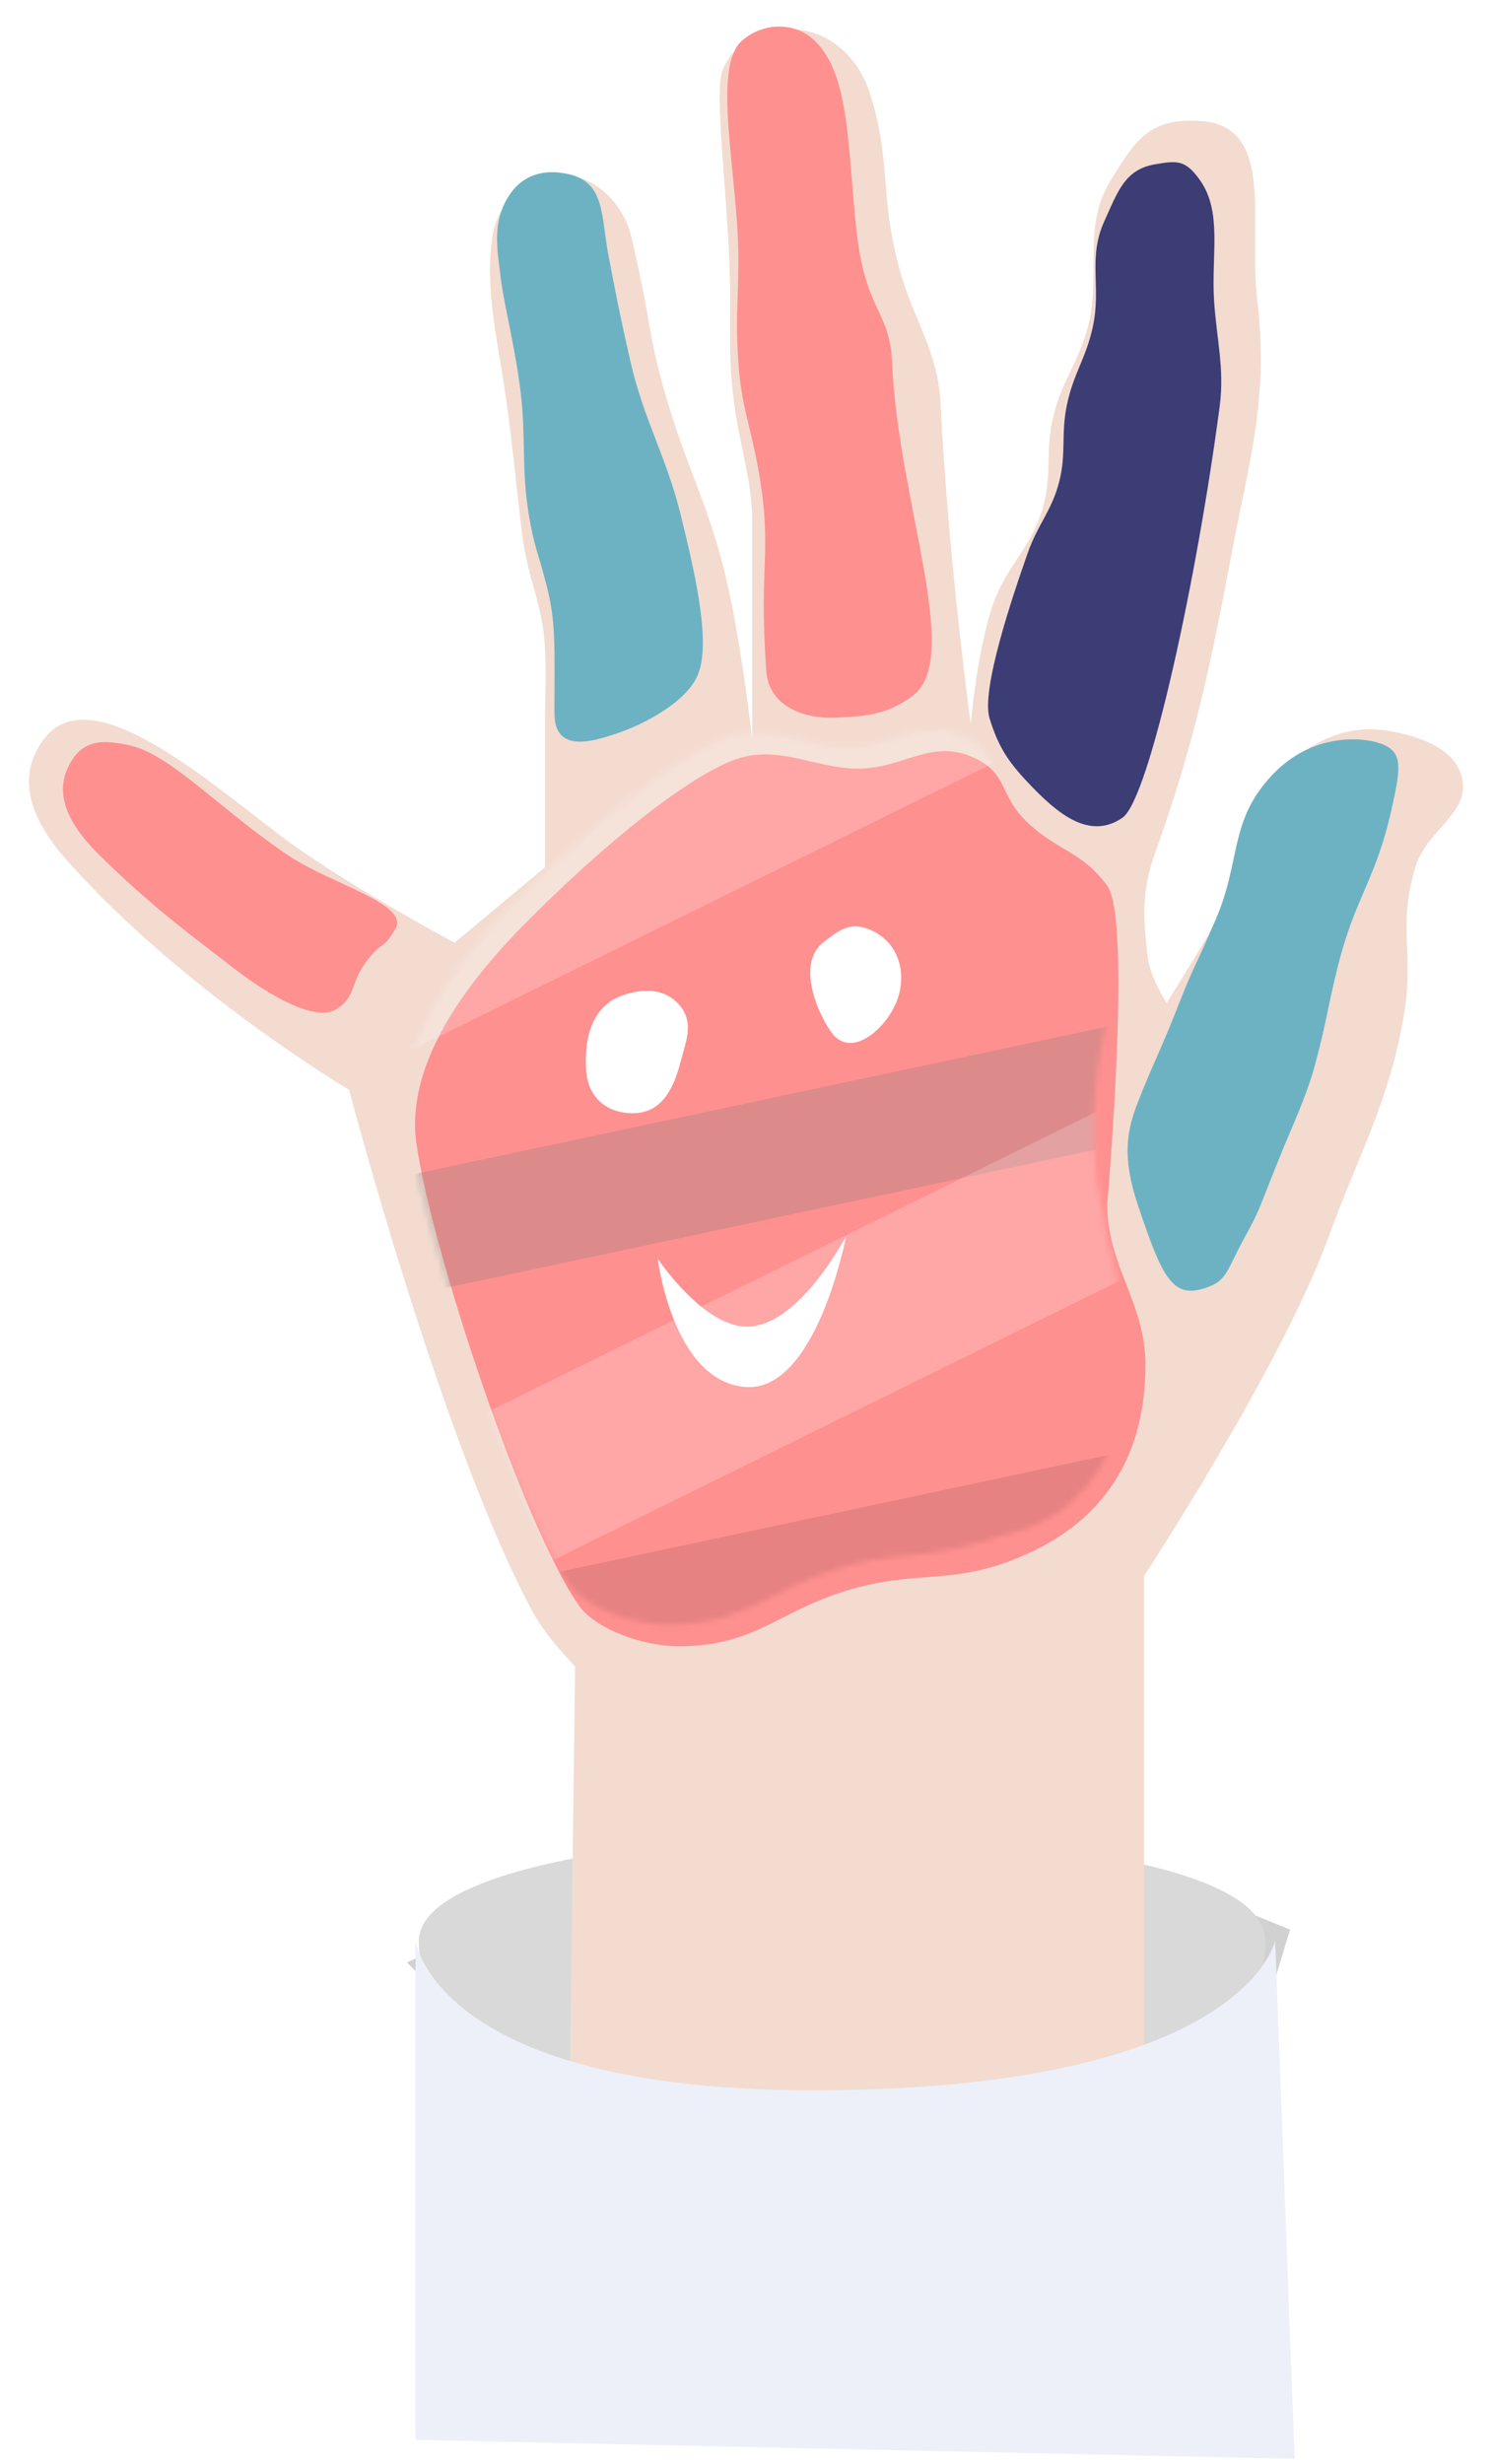 <svg width="258" height="425" viewBox="0 0 258 425" fill="none" xmlns="http://www.w3.org/2000/svg">
<g filter="url(#filter0_f)">
<path d="M70.225 338.458L103.99 373.27L214.076 360.97L222.641 332.799L148.838 303.087L70.225 338.458Z" fill="#646464" fill-opacity="0.3"/>
</g>
<path d="M139.024 316.122C139.024 316.122 72.281 318.473 72.281 334.869C72.281 365.859 146.313 367.692 146.313 367.692C146.313 367.692 218.37 365.785 218.37 334.869C218.37 316.122 139.024 316.122 139.024 316.122Z" fill="#D9D9D9"/>
<g filter="url(#filter1_d)">
<path d="M97.251 283.411L95.951 385.476L195.438 385.476V267.816C195.438 267.816 219.158 231.683 227.299 209.3C232.501 194.998 237.809 185.873 240.304 170.944C242.103 160.177 239.126 156.049 242.255 145.59C244.305 138.736 252.407 136.094 250.058 129.337C248.701 125.438 244.093 123.297 238.353 122.187C230.202 120.61 224.482 123.915 218.196 129.337C209.507 136.832 212.32 147.41 206.491 157.292C203.236 162.812 199.339 168.994 199.339 168.994C199.339 168.994 196.493 164.556 196.087 161.193C195.231 154.095 194.983 149.722 197.388 142.99C203.89 124.787 206.613 112.373 210.393 92.282C213.66 74.92 216.999 64.972 214.944 47.426C213.431 34.504 218.18 17.653 205.191 16.871C196.469 16.346 194.127 19.81 189.585 27.273C184.672 35.344 188.18 43.513 185.684 52.626C184.027 58.673 181.368 61.499 179.832 67.578C178.266 73.776 179.705 77.704 177.881 83.831C175.84 90.687 171.835 93.346 169.428 100.083C166.647 107.867 165.526 120.886 165.526 120.886C165.526 120.886 161.624 92.283 160.324 65.629C159.874 56.398 155.572 51.149 153.172 42.224C149.721 29.391 151.871 23.373 147.97 11.67C145.703 4.871 139.425 0.027 132.364 1.268C127.3 2.158 123.911 4.519 122.61 8.419C121.309 12.319 123.458 28.991 123.911 42.224C124.276 52.881 123.378 58.374 125.211 68.878C126.207 74.582 127.812 79.992 127.812 85.781V123.487C127.812 123.487 125.767 104.801 122.61 92.932C119.799 82.362 116.688 76.743 113.507 66.278C109.597 53.415 110.906 53.926 107.004 37.024C105.421 30.164 99.068 24.98 93.349 26.622C87.63 28.264 83.732 31.127 82.945 37.024C81.645 46.775 83.977 54.57 85.547 66.278C86.668 74.642 87.098 80.007 88.147 88.381C89.134 96.255 91.652 99.959 92.049 107.884C92.303 112.956 92.049 115.809 92.049 120.886L92.049 145.59L76.443 158.592C76.443 158.592 56.936 148.19 45.882 139.739C32.24 129.311 13.369 113.085 5.566 123.487C0.386 130.392 3.744 137.828 9.468 144.29C29.625 167.043 58.237 183.946 58.237 183.946C58.237 183.946 74.493 245.705 90.098 274.31C92.393 278.515 97.251 283.411 97.251 283.411Z" fill="#F3DBD0"/>
</g>
<path d="M63.46 165.544C60.151 169.779 61.654 171.691 58.116 174.012C54.578 176.332 46.774 171.975 40.22 166.898C33.666 161.822 26.562 156.741 17.291 147.622C12.644 143.05 8.983 137.625 11.913 131.994C14.143 127.708 17.328 127.445 22.376 128.55C29.505 130.111 38.398 139.994 49.877 147.622C57.355 152.59 70.865 155.918 68.192 160.299C65.841 164.153 66.239 161.986 63.46 165.544Z" fill="#FF9090"/>
<path d="M98.132 30.038C93.996 29.094 90.205 30.038 87.792 33.829C84.969 38.264 85.743 42.531 86.413 47.957C86.98 52.554 88.89 59.764 89.842 67.6C90.811 75.574 89.95 80.721 91.239 88.639C92.172 94.378 92.916 95.371 94.341 101.027C95.973 107.507 95.683 110.939 95.683 123.001C95.683 129.939 102.139 127.938 106.478 126.492C110.817 125.046 118.469 121.208 120.447 116.335C122.605 111.02 120.303 100.229 117.434 88.639C114.997 78.792 111.083 72.329 108.817 62.431C107.166 55.217 106.478 51.748 105.026 44.167C103.69 37.19 104.471 31.484 98.132 30.038Z" fill="#6CB2C3"/>
<path d="M140.528 6.949C137.14 3.75 131.766 3.838 128.119 6.95C122.604 11.654 127.566 30.768 127.43 45.545C127.36 53.175 126.914 55.005 127.43 62.61C127.936 70.071 129.576 73.676 130.877 81.039C133.396 95.299 130.872 96.854 132.255 115.844C132.658 121.362 138.015 124.047 144.319 123.77C149.647 123.536 153.289 123.196 157.545 119.971C166.174 113.432 154.987 86.563 153.964 62.61C153.572 53.425 149.36 53.784 147.825 39.917C146.228 25.494 146.732 12.807 140.528 6.949Z" fill="#FF9090"/>
<path d="M240.141 139.623C241.658 132.814 242.081 130.083 239.107 128.595C236.133 127.107 226.716 125.962 219.46 133.764C212.065 141.717 214.27 148.156 209.809 158.576C206.317 166.732 205.92 166.835 203.812 172.231C200.032 181.907 199.074 183.174 196.377 190.094C194.425 195.104 193.609 199.584 196.377 207.854C200.429 219.957 202.228 223.773 207.396 222.328C211.828 221.089 211.518 219.411 214.635 213.713C217.526 208.425 216.781 209.656 220.839 199.584C222.879 194.519 225.464 189.107 226.887 183.835C229.007 175.978 228.876 174.771 230.828 166.87C233.826 154.734 237.422 151.825 240.141 139.623Z" fill="#6CB2C3"/>
<g filter="url(#filter2_d)">
<path d="M176.353 263.489C189.08 257.349 195.677 246.557 195.677 231.383C195.677 220.714 189.08 214.357 189.08 203.689C189.08 203.689 193.407 154.665 189.08 148.763C184.752 142.861 180.815 142.939 175.439 137.972C170.233 133.161 172.194 129.253 165.658 126.507C158.118 123.338 153.35 129.133 144.746 128.53C138.31 128.079 132.887 125.062 126.532 126.507C119.111 128.193 103.702 139.974 88.08 155.845C77.899 166.188 67.93 180.001 69.866 193.276C72.564 211.782 88.08 258.697 97.862 272.861C100.717 276.995 108.992 279.942 115.064 279.942C128.973 279.942 132.378 273.457 145.811 269.85C157.577 266.691 163.627 269.629 176.353 263.489Z" fill="#FF9090"/>
</g>
<mask id="mask0" mask-type="alpha" maskUnits="userSpaceOnUse" x="69" y="125" width="127" height="156">
<path d="M176.596 263.768C196.304 257.406 195.34 231.045 195.34 231.045C195.34 231.045 190.943 214.513 189.322 203.968C187.15 189.832 190.955 176.415 190.955 176.415C190.955 176.415 191.862 162.79 190.955 158.88C189.608 153.072 189.322 149.101 189.322 149.101C189.322 149.101 181.058 143.218 175.682 138.251C170.475 133.44 172.436 129.533 165.9 126.786C158.36 123.617 153.593 129.412 144.988 128.809C138.553 128.358 133.129 125.342 126.774 126.786C119.354 128.472 103.944 140.254 88.322 156.124C78.141 166.467 68.173 180.28 70.109 193.556C72.807 212.062 88.322 258.977 98.104 273.14C100.959 277.274 109.235 280.222 115.306 280.222C129.215 280.222 132.62 273.736 146.053 270.13C157.82 266.97 156.888 270.13 176.596 263.768Z" fill="#F9676B"/>
</mask>
<g mask="url(#mask0)">
<g filter="url(#filter3_f)">
<rect width="43.39" height="112.548" transform="matrix(0.208 0.978 -0.978 0.208 195.541 250.04)" fill="black" fill-opacity="0.1"/>
</g>
<g filter="url(#filter4_f)">
<rect width="20.343" height="208.253" transform="matrix(0.208 0.978 -0.978 0.208 238.502 166.973)" fill="#797979" fill-opacity="0.25"/>
</g>
<g filter="url(#filter5_f)">
<rect width="27.917" height="143.234" transform="matrix(0.442 0.897 -0.897 0.442 190.236 191.253)" fill="white" fill-opacity="0.2"/>
</g>
<g filter="url(#filter6_f)">
<rect width="27.917" height="143.234" transform="matrix(0.442 0.897 -0.897 0.442 172.022 100.203)" fill="white" fill-opacity="0.2"/>
</g>
</g>
<path d="M101.152 184.597C100.766 178.934 102.252 173.341 107.655 171.595C111.351 170.401 114.97 170.523 117.408 173.546C119.8 176.51 118.361 179.61 117.408 183.297C115.871 189.248 113.298 192.003 109.162 192.003C105.026 192.003 101.493 189.593 101.152 184.597Z" fill="white"/>
<path d="M142.117 162.493C136.828 166.644 142.117 176.795 144.068 178.746C147.703 182.381 153.786 176.559 155.122 171.594C156.335 167.087 154.775 162.57 150.57 160.543C147.109 158.874 145.139 160.121 142.117 162.493Z" fill="white"/>
<path d="M128.462 228.803C121.058 228.382 113.507 217.102 113.507 217.102C113.507 217.102 116.053 238.017 128.462 239.205C140.872 240.393 146.019 213.201 146.019 213.201C146.019 213.201 137.621 229.324 128.462 228.803Z" fill="white"/>
<path d="M177.412 95.231C174.686 102.958 169.258 119.065 170.78 123.925C172.301 128.785 173.912 131.283 177.412 134.984C182.267 140.117 187.884 145.047 193.707 141.044C198.351 137.853 206.605 99.619 210.496 70.011C211.338 63.601 209.942 58.381 209.523 51.918C209.011 44.017 210.982 36.566 207.091 31.083C204.614 27.592 203.228 27.656 199.309 28.342C194.131 29.248 192.933 32.948 190.554 38.211C187.703 44.518 190.083 49.423 188.608 56.304C187.407 61.908 185.221 64.389 184.087 70.011C183.073 75.04 184.055 78.221 182.772 83.17C181.508 88.043 179.076 90.515 177.412 95.231Z" fill="#3C3D75"/>
<path d="M71.712 334.696L71.712 420.82L223.425 424.08L220.061 334.696C220.061 334.696 214.979 360.515 140.183 360.515C75.016 360.515 71.712 334.696 71.712 334.696Z" fill="#EDF0F8"/>
<defs>
<filter id="filter0_f" x="50.225" y="283.086" width="192.416" height="110.183" filterUnits="userSpaceOnUse" color-interpolation-filters="sRGB">
<feFlood flood-opacity="0" result="BackgroundImageFix"/>
<feBlend mode="normal" in="SourceGraphic" in2="BackgroundImageFix" result="shape"/>
<feGaussianBlur stdDeviation="10" result="effect1_foregroundBlur"/>
</filter>
<filter id="filter1_d" x="0" y="0.073" width="257.481" height="394.403" filterUnits="userSpaceOnUse" color-interpolation-filters="sRGB">
<feFlood flood-opacity="0" result="BackgroundImageFix"/>
<feColorMatrix in="SourceAlpha" type="matrix" values="0 0 0 0 0 0 0 0 0 0 0 0 0 0 0 0 0 0 127 0"/>
<feOffset dx="2" dy="4"/>
<feGaussianBlur stdDeviation="2.5"/>
<feColorMatrix type="matrix" values="0 0 0 0 0 0 0 0 0 0 0 0 0 0 0 0 0 0 0.4 0"/>
<feBlend mode="normal" in2="BackgroundImageFix" result="effect1_dropShadow"/>
<feBlend mode="normal" in="SourceGraphic" in2="effect1_dropShadow" result="shape"/>
</filter>
<filter id="filter2_d" x="66.623" y="124.553" width="136.054" height="164.389" filterUnits="userSpaceOnUse" color-interpolation-filters="sRGB">
<feFlood flood-opacity="0" result="BackgroundImageFix"/>
<feColorMatrix in="SourceAlpha" type="matrix" values="0 0 0 0 0 0 0 0 0 0 0 0 0 0 0 0 0 0 127 0"/>
<feOffset dx="2" dy="4"/>
<feGaussianBlur stdDeviation="2.5"/>
<feColorMatrix type="matrix" values="0 0 0 0 0 0 0 0 0 0 0 0 0 0 0 0 0 0 0.4 0"/>
<feBlend mode="normal" in2="BackgroundImageFix" result="effect1_dropShadow"/>
<feBlend mode="normal" in="SourceGraphic" in2="effect1_dropShadow" result="shape"/>
</filter>
<filter id="filter3_f" x="35.446" y="200.04" width="219.108" height="165.811" filterUnits="userSpaceOnUse" color-interpolation-filters="sRGB">
<feFlood flood-opacity="0" result="BackgroundImageFix"/>
<feBlend mode="normal" in="SourceGraphic" in2="BackgroundImageFix" result="shape"/>
<feGaussianBlur stdDeviation="25" result="effect1_foregroundBlur"/>
</filter>
<filter id="filter4_f" x="-15.213" y="116.973" width="307.941" height="163.137" filterUnits="userSpaceOnUse" color-interpolation-filters="sRGB">
<feFlood flood-opacity="0" result="BackgroundImageFix"/>
<feBlend mode="normal" in="SourceGraphic" in2="BackgroundImageFix" result="shape"/>
<feGaussianBlur stdDeviation="25" result="effect1_foregroundBlur"/>
</filter>
<filter id="filter5_f" x="-38.229" y="91.253" width="340.816" height="288.384" filterUnits="userSpaceOnUse" color-interpolation-filters="sRGB">
<feFlood flood-opacity="0" result="BackgroundImageFix"/>
<feBlend mode="normal" in="SourceGraphic" in2="BackgroundImageFix" result="shape"/>
<feGaussianBlur stdDeviation="50" result="effect1_foregroundBlur"/>
</filter>
<filter id="filter6_f" x="-56.443" y="0.203" width="340.816" height="288.384" filterUnits="userSpaceOnUse" color-interpolation-filters="sRGB">
<feFlood flood-opacity="0" result="BackgroundImageFix"/>
<feBlend mode="normal" in="SourceGraphic" in2="BackgroundImageFix" result="shape"/>
<feGaussianBlur stdDeviation="50" result="effect1_foregroundBlur"/>
</filter>
</defs>
</svg>
